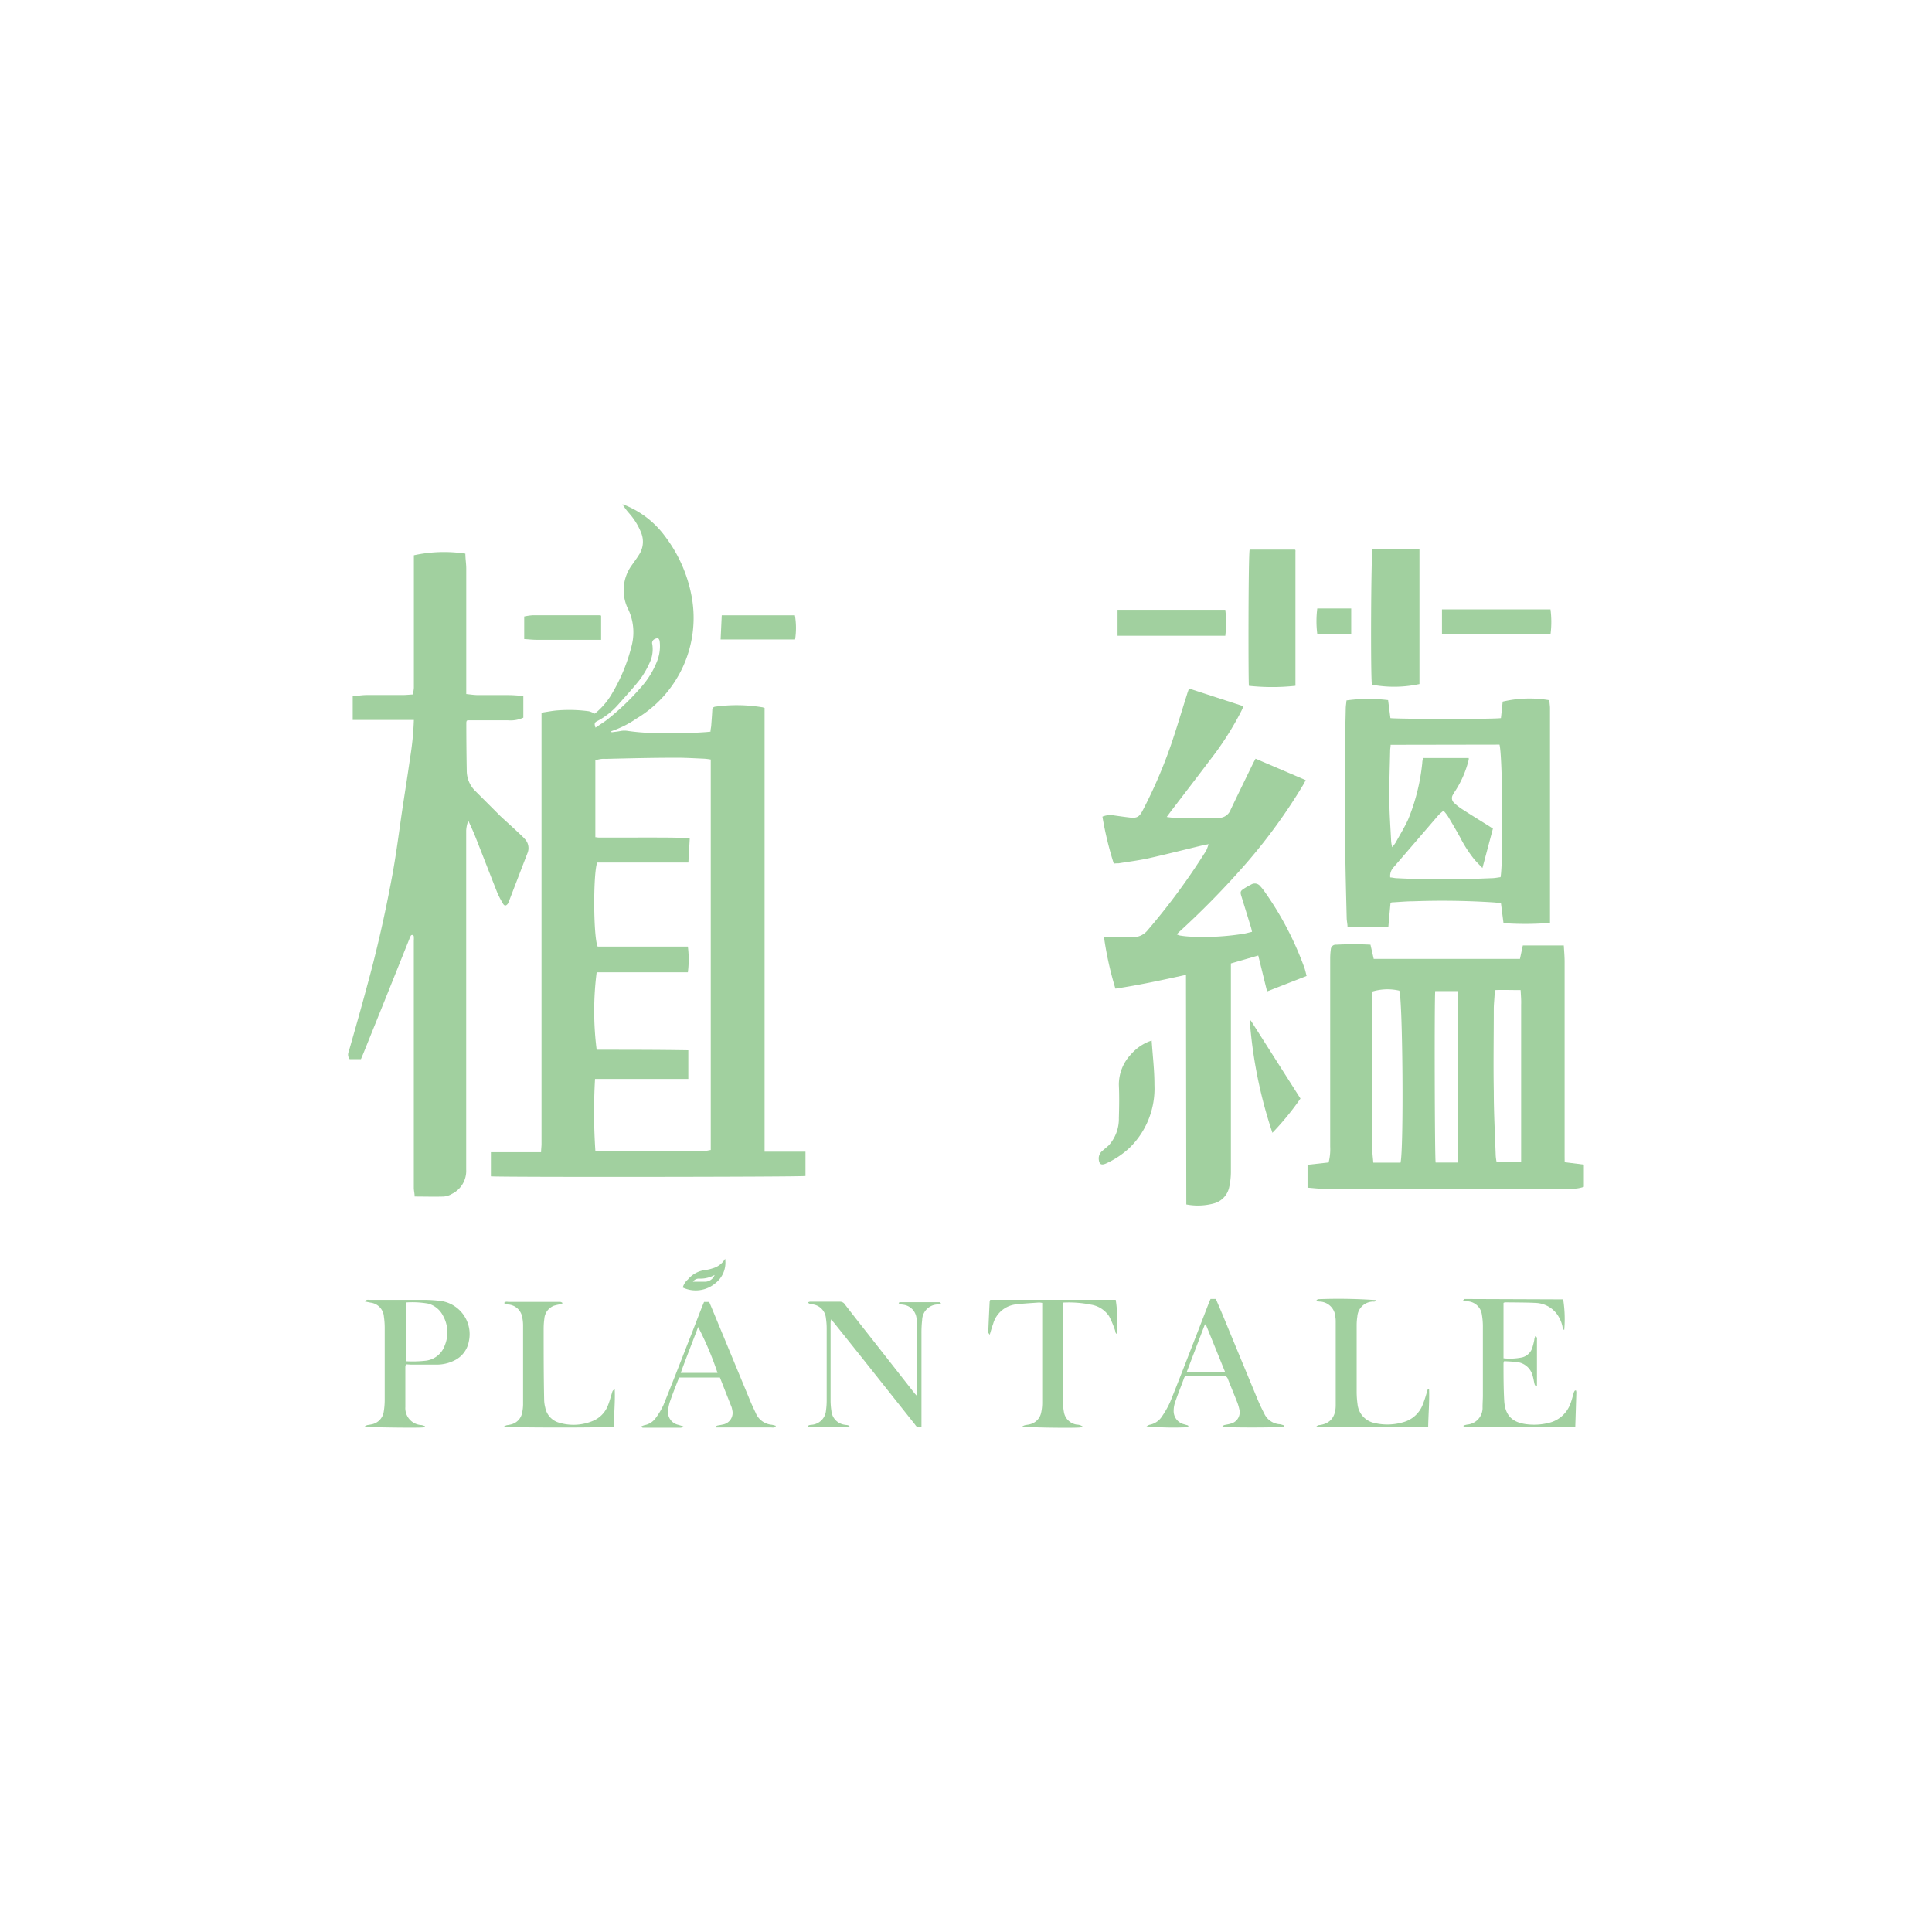 <svg xmlns="http://www.w3.org/2000/svg" viewBox="0 0 308 308"><defs><style>.cls-1{fill:#a1d09f;}.cls-2{fill:none;}</style></defs><g id="Layer_2" data-name="Layer 2"><g id="Layer_1-2" data-name="Layer 1"><path class="cls-1" d="M86.35,113.61c.9-.13,1.71-.3,2.53-.36a23.6,23.6,0,0,1,5,.14,4.4,4.4,0,0,1,.94.38,11.46,11.46,0,0,0,2.75-3.21,28.06,28.06,0,0,0,3.17-7.78,8.57,8.57,0,0,0-.56-5.59,6.77,6.77,0,0,1,.58-7.14c.36-.52.73-1,1.07-1.55a3.79,3.79,0,0,0,.4-3.53,10.6,10.6,0,0,0-1.92-3.13,10,10,0,0,1-1.08-1.46c.27.1.55.2.81.32a14.8,14.8,0,0,1,6,4.82,22.7,22.7,0,0,1,4.25,9.72,18.7,18.7,0,0,1-8.85,19.33,16,16,0,0,1-4,2l.06.17c.48-.07,1-.11,1.45-.21a3.4,3.4,0,0,1,1.19,0,33,33,0,0,0,3.29.3,81.63,81.63,0,0,0,9.12-.12l.72-.07c0-.33.08-.62.11-.91.06-.83.13-1.66.17-2.48,0-.36.15-.56.52-.6a24.87,24.87,0,0,1,7.36.09c.12,0,.24.06.46.12V183.6h6.52v3.88c-.55.15-49.09.2-50.15.05v-3.85h8c0-.47.07-.89.07-1.3q0-16.14,0-32.28V113.61ZM94.86,172a92.6,92.6,0,0,0,.06,11.55l.62,0,15.15,0c.4,0,.81,0,1.21,0s.93-.14,1.41-.22V121.08a10.73,10.73,0,0,0-1.07-.13c-1.51-.06-3-.16-4.52-.15-3.72,0-7.43.09-11.15.18a4,4,0,0,0-1.66.24v12.25c.2,0,.35.05.49.05H104c1.73,0,3.46,0,5.19.07a6.27,6.27,0,0,1,.77.1l-.22,3.82H95.2c-.66,1.86-.61,11.92.08,13.39h14.38a16.33,16.33,0,0,1,0,4.1H95.12a48.62,48.62,0,0,0,0,12.35c4.92,0,9.76,0,14.61.08V172Zm.08-56c.75-.52,1.46-.94,2.09-1.46a39.86,39.86,0,0,0,5.18-5,13.65,13.65,0,0,0,2.52-4.08,6.51,6.51,0,0,0,.44-3.18c0-.19-.16-.51-.29-.53a1.13,1.13,0,0,0-.66.22.68.68,0,0,0-.23.74,5,5,0,0,1-.45,3,14,14,0,0,1-1.55,2.65c-1.09,1.38-2.29,2.67-3.47,4A11.59,11.59,0,0,1,95.13,115C94.72,115.21,94.76,115.49,94.94,116Z"/><path class="cls-1" d="M57.54,168.85h-1.8a1.18,1.18,0,0,1-.14-1.22c1-3.5,2-7,2.94-10.52,1.56-5.67,2.85-11.4,3.93-17.18.58-3.08,1-6.2,1.44-9.31s1-6.46,1.45-9.69a47.07,47.07,0,0,0,.62-6.16H56.23V111c.75-.07,1.47-.19,2.19-.2,1.94,0,3.87,0,5.8,0,.53,0,1-.06,1.65-.09,0-.41.11-.78.11-1.14,0-1.31,0-2.62,0-3.92V88.52a22.63,22.63,0,0,1,8.21-.26c0,.84.14,1.61.14,2.38q0,9.51,0,19v1c.65.07,1.24.16,1.83.17,1.63,0,3.27,0,4.9,0,.77,0,1.55.08,2.37.13v3.47a4.85,4.85,0,0,1-2.47.42c-2.08,0-4.17,0-6.25,0a.84.84,0,0,0-.3.06,1.18,1.18,0,0,0-.07.3q0,3.84.07,7.69a4.55,4.55,0,0,0,1.38,3.24q2,2,4,4c1.08,1,2.21,2,3.32,3.07a6.47,6.47,0,0,1,.58.59,2.09,2.09,0,0,1,.39,2.25c-1,2.59-2,5.2-3,7.8a.92.92,0,0,1-.39.49c-.3.12-.45-.16-.57-.38a13.46,13.46,0,0,1-.83-1.6c-1.19-3-2.34-6-3.53-9-.31-.79-.68-1.56-1.1-2.51a5.18,5.18,0,0,0-.34,1.57c0,.25,0,.5,0,.75V175q0,5.73,0,11.46a4.08,4.08,0,0,1-2.28,3.87,3,3,0,0,1-1.28.42c-1.52.05-3,0-4.66,0,0-.47-.12-.91-.13-1.35,0-2.09,0-4.17,0-6.26V150a5.1,5.1,0,0,0,0-.68.26.26,0,0,0-.49-.13,3.82,3.82,0,0,0-.24.55Q61.58,158.89,57.9,168Z"/><path class="cls-1" d="M249.44,185.28l3.06.38v3.54a5.36,5.36,0,0,1-2,.3c-1.61,0-3.21,0-4.82,0h-34.9c-.76,0-1.53-.11-2.33-.16v-3.65l3.36-.37a8.51,8.51,0,0,0,.25-2.55q0-11.69,0-23.37c0-2.21,0-4.42,0-6.63a11.46,11.46,0,0,1,.1-1.43.79.79,0,0,1,.73-.74l.22,0a53.49,53.49,0,0,1,5.37,0l.52,2.27h23.31l.46-2.15h6.53c.05.88.13,1.72.13,2.57q0,15.53,0,31.06Zm-30.66-27.21v20.16c0,1.71,0,3.41,0,5.12,0,.64.1,1.28.15,2h4.34c.53-2.06.36-25.83-.19-27.42A8.41,8.41,0,0,0,218.78,158.07Zm23.64-.23c-1.44,0-2.75-.05-4.13,0,0,1-.14,2-.15,2.93,0,4.42-.08,8.84,0,13.26,0,3.41.19,6.82.31,10.24a8.75,8.75,0,0,0,.14,1h3.91c0-.28,0-.5,0-.72l0-24.41C242.53,159.43,242.46,158.68,242.42,157.84ZM228.8,158c-.14,1.55-.08,26.77.07,27.33h3.6V158Z"/><path class="cls-1" d="M189.07,155.41c-3.83.84-7.52,1.64-11.25,2.2A54.26,54.26,0,0,1,176,149.4c.24,0,.48,0,.73,0,1.25,0,2.51,0,3.77,0a2.94,2.94,0,0,0,2.48-1.13,104.88,104.88,0,0,0,8.8-11.86c.17-.28.37-.54.52-.83s.21-.54.38-1c-.42.08-.68.12-.93.18-2.88.69-5.75,1.42-8.65,2.07-1.56.34-3.16.54-4.75.8-.24,0-.49,0-.79.05a54.09,54.09,0,0,1-1.81-7.49,3.32,3.32,0,0,1,1.88-.19c.8.11,1.59.23,2.39.32,1.22.15,1.6-.05,2.17-1.16a76.93,76.93,0,0,0,4.45-10.3c.93-2.7,1.73-5.45,2.6-8.18.08-.29.19-.56.31-.92l8.69,2.83c-.14.3-.24.55-.36.79a48.73,48.73,0,0,1-5,7.81c-2.07,2.75-4.17,5.47-6.26,8.21l-.62.84a13.74,13.74,0,0,0,1.4.15c2.28,0,4.57,0,6.86,0a2,2,0,0,0,1.93-1.31c1.17-2.45,2.36-4.89,3.55-7.33.12-.24.25-.48.42-.8l8,3.42c-.15.27-.26.51-.4.74a88.67,88.67,0,0,1-9,12.42,134.21,134.21,0,0,1-10.74,11l-.43.42a2.53,2.53,0,0,0,.51.19,13.7,13.7,0,0,0,1.57.17,40.33,40.33,0,0,0,8.71-.47c.39-.08.78-.19,1.22-.29-.06-.26-.1-.47-.16-.68l-1.54-5c-.21-.67-.16-.83.41-1.2.37-.24.77-.46,1.17-.67a1.1,1.1,0,0,1,1.43.28,7.6,7.6,0,0,1,.62.76,50.88,50.88,0,0,1,6.39,12.17c.16.42.24.86.38,1.38L202,158.05c-.48-1.93-.93-3.79-1.41-5.72l-4.36,1.26v.79c0,3.32,0,6.64,0,10q0,11.24,0,22.47a11.36,11.36,0,0,1-.3,2.53,3.39,3.39,0,0,1-2.42,2.47,9.82,9.82,0,0,1-4.39.16Z"/><path class="cls-1" d="M239.69,147.17c-.13-1-.26-2-.4-3.14a8.9,8.9,0,0,0-1-.16,127.13,127.13,0,0,0-12.95-.19c-1.06,0-2.11.1-3.16.16-.15,0-.29,0-.5.08-.12,1.28-.23,2.54-.35,3.85h-6.51c0-.47-.12-.94-.13-1.4-.09-3.67-.19-7.34-.23-11q-.08-7.38-.06-14.77c0-2.54.09-5.08.14-7.61,0-.43.08-.85.12-1.33a25.79,25.79,0,0,1,6.63-.05c.13,1,.25,1.92.37,2.87.57.15,16.37.2,17.62,0l.28-2.63a18.68,18.68,0,0,1,7.45-.22c0,.46.09.85.09,1.24,0,2.82,0,5.63,0,8.45q0,12.48,0,25v.81A49.67,49.67,0,0,1,239.69,147.17Zm-18-28.43c0,.33-.06.58-.07.83-.05,2.58-.16,5.17-.13,7.76,0,2.28.18,4.57.29,6.85a7.73,7.73,0,0,0,.16.88,6.81,6.81,0,0,0,.56-.74c.67-1.23,1.42-2.43,2-3.71a32.3,32.3,0,0,0,2.24-9c0-.26.08-.53.12-.77h7.28a1.28,1.28,0,0,1,0,.28,16.27,16.27,0,0,1-2.16,5c-.13.18-.24.38-.35.57a1,1,0,0,0,.18,1.3,8.43,8.43,0,0,0,1.27,1c1.37.89,2.77,1.75,4.15,2.61l.77.5-1.67,6.28c-.51-.53-.9-.92-1.26-1.33a20.65,20.65,0,0,1-2.32-3.6c-.62-1.12-1.27-2.23-1.93-3.33a7.66,7.66,0,0,0-.69-.87,6.89,6.89,0,0,0-.78.67l-7.18,8.34a2,2,0,0,0-.54,1.62c.32,0,.64.11,1,.12,5,.26,10.1.22,15.15,0,.49,0,1-.11,1.44-.16.46-2.73.32-19.35-.17-21.13Z"/><path class="cls-1" d="M226.29,109.05a19.16,19.16,0,0,1-7.58.1c-.23-1.27-.14-20.85.1-21.63h7.48Z"/><path class="cls-1" d="M199.22,87.62h7.22l.08.08a.07.07,0,0,1,0,.06.78.78,0,0,1,0,.21q0,10.48,0,21a3.6,3.6,0,0,1,0,.36,34.69,34.69,0,0,1-7.42,0C199,108.52,199,88.33,199.22,87.62Z"/><path class="cls-1" d="M64.71,217.5a2.36,2.36,0,0,0-.09.4c0,2.14,0,4.27,0,6.41a2.7,2.7,0,0,0,2.58,2.88,4.21,4.21,0,0,1,.58.18,1.61,1.61,0,0,1-.34.19c-.78.1-8.8,0-9.32-.13a2.89,2.89,0,0,1,.38-.22c.22-.05.45-.07.67-.12a2.41,2.41,0,0,0,2-2,11.61,11.61,0,0,0,.16-1.87c0-3.87,0-7.73,0-11.6a12.47,12.47,0,0,0-.13-1.73,2.41,2.41,0,0,0-2.12-2.22l-.93-.19c.27-.36.56-.25.81-.25,2.86,0,5.72,0,8.59,0a22.72,22.72,0,0,1,2.47.14,5.35,5.35,0,0,1,4.71,6.54,4.18,4.18,0,0,1-2.34,3,6.28,6.28,0,0,1-2.76.64c-1.36,0-2.71,0-4.07,0Zm0-.49a18.81,18.81,0,0,0,3.2-.09,3.67,3.67,0,0,0,3-2.44,5.44,5.44,0,0,0-.28-4.72,3.75,3.75,0,0,0-2.39-1.94,14.78,14.78,0,0,0-3.53-.18Z"/><path class="cls-1" d="M249.2,207.15a20,20,0,0,1,.17,4.87c-.3-.12-.24-.41-.3-.63a5.24,5.24,0,0,0-.94-2,4.43,4.43,0,0,0-3.19-1.67c-1.68-.09-3.36-.07-5-.1a1,1,0,0,0-.25.09v8.83a9.41,9.41,0,0,0,3-.15,2.29,2.29,0,0,0,1.58-1.49,11.41,11.41,0,0,0,.33-1.31c0-.18.09-.36.15-.58.35.15.27.41.27.61,0,1.38,0,2.76,0,4.14,0,.81,0,1.61,0,2.41V221l-.16,0c-.07-.1-.18-.19-.21-.3-.12-.46-.18-.94-.32-1.39a2.9,2.9,0,0,0-2.54-2.17c-.66-.08-1.33-.1-2-.14a1.59,1.59,0,0,0-.1.31c0,2,0,4.08.12,6.11.16,2.24,1.28,3.34,3.51,3.63a9.67,9.67,0,0,0,3.59-.21,4.83,4.83,0,0,0,3.45-3.08c.23-.58.36-1.2.55-1.8a1.05,1.05,0,0,1,.17-.29l.11,0s0,0,.06,0a1.6,1.6,0,0,1,.05.29c-.05,1.81-.11,3.62-.17,5.53-1,0-2,0-3,0s-2,0-2.94,0h-6c-1,0-2,0-3,0s-1.92,0-2.87,0l0-.23a5.47,5.47,0,0,1,.58-.15,2.67,2.67,0,0,0,2.45-2.78c0-.62.05-1.25.05-1.88,0-3.59,0-7.19,0-10.78a11.36,11.36,0,0,0-.16-2.1,2.45,2.45,0,0,0-2.24-2.11l-.78-.1c.14-.17.18-.27.22-.27Z"/><path class="cls-1" d="M146.87,227.47c-.56.24-.79-.06-1-.37l-8.58-10.8L133,210.93l-.51-.59a4,4,0,0,0-.08.57q0,6.18,0,12.36a11.35,11.35,0,0,0,.13,1.65,2.45,2.45,0,0,0,2.13,2.22c.25.06.55,0,.77.25-.07.07-.12.15-.17.15-2.09,0-4.17,0-6.25,0a.93.93,0,0,1-.28-.11c.2-.32.48-.24.7-.29a2.48,2.48,0,0,0,2.24-2.29,11.34,11.34,0,0,0,.11-1.65q0-5.66,0-11.31a11,11,0,0,0-.12-1.72,2.43,2.43,0,0,0-2.28-2.24,1.18,1.18,0,0,1-.62-.28,1,1,0,0,1,.36-.13c1.61,0,3.21,0,4.82,0a.9.9,0,0,1,.74.43q1.8,2.33,3.62,4.63l7.4,9.43c.13.17.28.32.52.59,0-.38,0-.62,0-.86q0-4.94,0-9.87a10.83,10.83,0,0,0-.13-1.8A2.43,2.43,0,0,0,144,208c-.25-.05-.56,0-.74-.27.07-.06.12-.13.18-.13h6.33c.06,0,.11.08.27.2-.26.07-.43.13-.61.16a2.54,2.54,0,0,0-2.42,2.46,18.35,18.35,0,0,0-.11,2.1v15Z"/><path class="cls-1" d="M178.08,212.67c-.31-.11-.24-.4-.33-.61a15.4,15.4,0,0,0-.93-2.21,4.26,4.26,0,0,0-2.9-1.86,17.86,17.86,0,0,0-4.41-.33,5.22,5.22,0,0,0-.06.66q0,7.45,0,14.92a9.87,9.87,0,0,0,.15,1.8,2.42,2.42,0,0,0,2.09,2.08,1.61,1.61,0,0,1,.91.3,1.73,1.73,0,0,1-.4.15c-1.41.12-8.65,0-9.23-.15a1.47,1.47,0,0,1,.4-.2c.24-.06.5-.08.74-.14a2.4,2.4,0,0,0,1.87-1.87,7.45,7.45,0,0,0,.17-1.56q0-7.72,0-15.45c0-.15,0-.3,0-.49a3.32,3.32,0,0,0-.52-.06c-1.2.09-2.4.15-3.6.29a4.28,4.28,0,0,0-3.7,3.1c-.2.54-.35,1.09-.55,1.75-.13-.2-.23-.29-.23-.38.06-1.63.14-3.26.22-4.89a1.17,1.17,0,0,1,.1-.3h20A24.66,24.66,0,0,1,178.08,212.67Z"/><path class="cls-1" d="M227.82,221.47c.08,2-.11,4-.14,6.05H209.87l0-.12c.1-.06.2-.18.3-.19,2-.18,2.77-1.45,2.77-3.19,0-4.48,0-9,0-13.42a3.91,3.91,0,0,0-.06-.68,2.58,2.58,0,0,0-2.54-2.42,2.29,2.29,0,0,1-.36-.07s-.05-.07-.11-.16c.1-.05.19-.14.29-.15a85,85,0,0,1,9.22.15c-.11.33-.41.21-.63.24a2.54,2.54,0,0,0-2.36,2.35,9.47,9.47,0,0,0-.11,1.5c0,1.06,0,2.11,0,3.17,0,2.48,0,5,0,7.46a14.73,14.73,0,0,0,.14,1.88,3.41,3.41,0,0,0,2.74,3,8.94,8.94,0,0,0,4.62-.16,4.62,4.62,0,0,0,3-2.7,18.23,18.23,0,0,0,.65-1.93l.21-.68Z"/><path class="cls-1" d="M204.65,227.45c-.53.15-8.94.18-9.82,0,.15-.11.23-.23.34-.26.34-.08.69-.12,1-.22a1.87,1.87,0,0,0,1.4-2.31,7.5,7.5,0,0,0-.32-1.08c-.49-1.24-1-2.47-1.49-3.71a.77.77,0,0,0-.84-.56c-1.81,0-3.62,0-5.43,0-.31,0-.59,0-.72.37-.47,1.3-1,2.58-1.44,3.89a4.06,4.06,0,0,0-.22,1.25,2.16,2.16,0,0,0,1.64,2.24l.65.19s0,.08.09.19a2.33,2.33,0,0,1-.32.1,47.26,47.26,0,0,1-6.4-.15,2.32,2.32,0,0,1,.47-.24,3,3,0,0,0,2-1.34,14.11,14.11,0,0,0,1.33-2.36c1.3-3.21,2.54-6.44,3.8-9.67q1.17-3,2.32-6c.09-.23.19-.46.3-.7h.84l1,2.34q2.86,6.93,5.73,13.85c.3.72.65,1.42,1,2.11a2.93,2.93,0,0,0,2.36,1.67c.26,0,.51.12.76.18Zm-9.36-8.76-3.06-7.54h-.15l-2.88,7.54Z"/><path class="cls-1" d="M98,221.51c.09,2-.14,4-.12,5.93-.72.19-16.88.18-17.57,0a2.92,2.92,0,0,1,.39-.2c.22-.06.45-.07.67-.13a2.37,2.37,0,0,0,1.88-1.94,6.67,6.67,0,0,0,.14-1.27q0-6.33,0-12.66a6.12,6.12,0,0,0-.13-1.2,2.43,2.43,0,0,0-2.1-2.06c-.23,0-.45-.07-.67-.12,0,0-.06-.07-.11-.14.19-.28.49-.17.73-.17h8.14a.62.62,0,0,1,.45.2,2.26,2.26,0,0,1-.39.18,8.56,8.56,0,0,0-1,.23,2.41,2.41,0,0,0-1.53,2.07,11.57,11.57,0,0,0-.11,1.66c0,3.77,0,7.53.08,11.3a5.26,5.26,0,0,0,.17,1.19A3.1,3.1,0,0,0,89,226.77a8,8,0,0,0,5.67-.31A4.37,4.37,0,0,0,96.94,224c.25-.62.41-1.29.62-1.93C97.62,221.89,97.62,221.65,98,221.51Z"/><path class="cls-1" d="M112.24,207.56h.82c.36.86.72,1.71,1.07,2.57,1.83,4.4,3.65,8.82,5.48,13.22.26.63.55,1.24.84,1.85a3.06,3.06,0,0,0,2.58,1.94,6,6,0,0,1,.67.17c-.23.38-.54.26-.78.26-2.71,0-5.43,0-8.14,0-.23,0-.47,0-.7,0l0-.15a1.28,1.28,0,0,1,.28-.15c.27-.06.55-.09.82-.16a1.88,1.88,0,0,0,1.55-2.34,3.13,3.13,0,0,0-.1-.44c-.62-1.57-1.24-3.13-1.86-4.72h-6.46a3.81,3.81,0,0,0-.23.45c-.41,1.06-.83,2.1-1.2,3.17a6.5,6.5,0,0,0-.38,1.68,2.08,2.08,0,0,0,1.62,2.24l.84.25c-.24.12-.34.21-.43.21h-6c-.08,0-.17,0-.29-.21a4.78,4.78,0,0,1,.48-.19,2.81,2.81,0,0,0,1.85-1.2,11,11,0,0,0,1.19-2c1.3-3.21,2.56-6.44,3.82-9.67.8-2,1.58-4.07,2.38-6.11C112.06,208,112.15,207.78,112.24,207.56Zm2.15,11.31a51.24,51.24,0,0,0-3.09-7.32c-.92,2.44-1.88,4.84-2.78,7.32Z"/><path class="cls-1" d="M183.6,165.89c.16,2.42.45,4.75.44,7.08a13.2,13.2,0,0,1-3.95,10,14,14,0,0,1-3.74,2.5c-.79.36-1.13.14-1.19-.71a1.55,1.55,0,0,1,.6-1.31c.32-.28.66-.55,1-.86a6.32,6.32,0,0,0,1.61-4.34c.05-1.76.08-3.52,0-5.27a7,7,0,0,1,1.94-4.91,7.52,7.52,0,0,1,2.65-1.95A5.77,5.77,0,0,1,183.6,165.89Z"/><path class="cls-1" d="M178.16,101.35V97.21h17.18a18.3,18.3,0,0,1,0,4.14Z"/><path class="cls-1" d="M247.19,101.06c-5.74.11-11.5,0-17.31,0V97.15h17.3A15.45,15.45,0,0,1,247.19,101.06Z"/><path class="cls-1" d="M202.85,180.59a73.59,73.59,0,0,1-3.61-17.85l.15-.07,7.93,12.46A44.26,44.26,0,0,1,202.85,180.59Z"/><path class="cls-1" d="M83.57,101.88v-3.6a9.7,9.7,0,0,1,1.39-.2c3.51,0,7,0,10.54,0a1.8,1.8,0,0,1,.33.06V102H85.57C84.93,102,84.28,101.92,83.57,101.88Z"/><path class="cls-1" d="M126.75,101.94H114.88l.18-3.85h11.66A11.87,11.87,0,0,1,126.75,101.94Z"/><path class="cls-1" d="M215.41,97v4.06H210A16.16,16.16,0,0,1,210,97Z"/><path class="cls-1" d="M108.85,205.26a2.59,2.59,0,0,1,.81-1.28,4.27,4.27,0,0,1,2.85-1.52,6,6,0,0,0,1.09-.26,3.3,3.3,0,0,0,2-1.53,4.14,4.14,0,0,1-1.52,3.87A4.85,4.85,0,0,1,108.85,205.26Zm5.06-2a4.64,4.64,0,0,1-2.44.58,1.11,1.11,0,0,0-1,.49c.57,0,1.19,0,1.81,0A1.65,1.65,0,0,0,113.91,203.3Z"/><rect class="cls-2" width="308" height="308"/></g></g></svg>